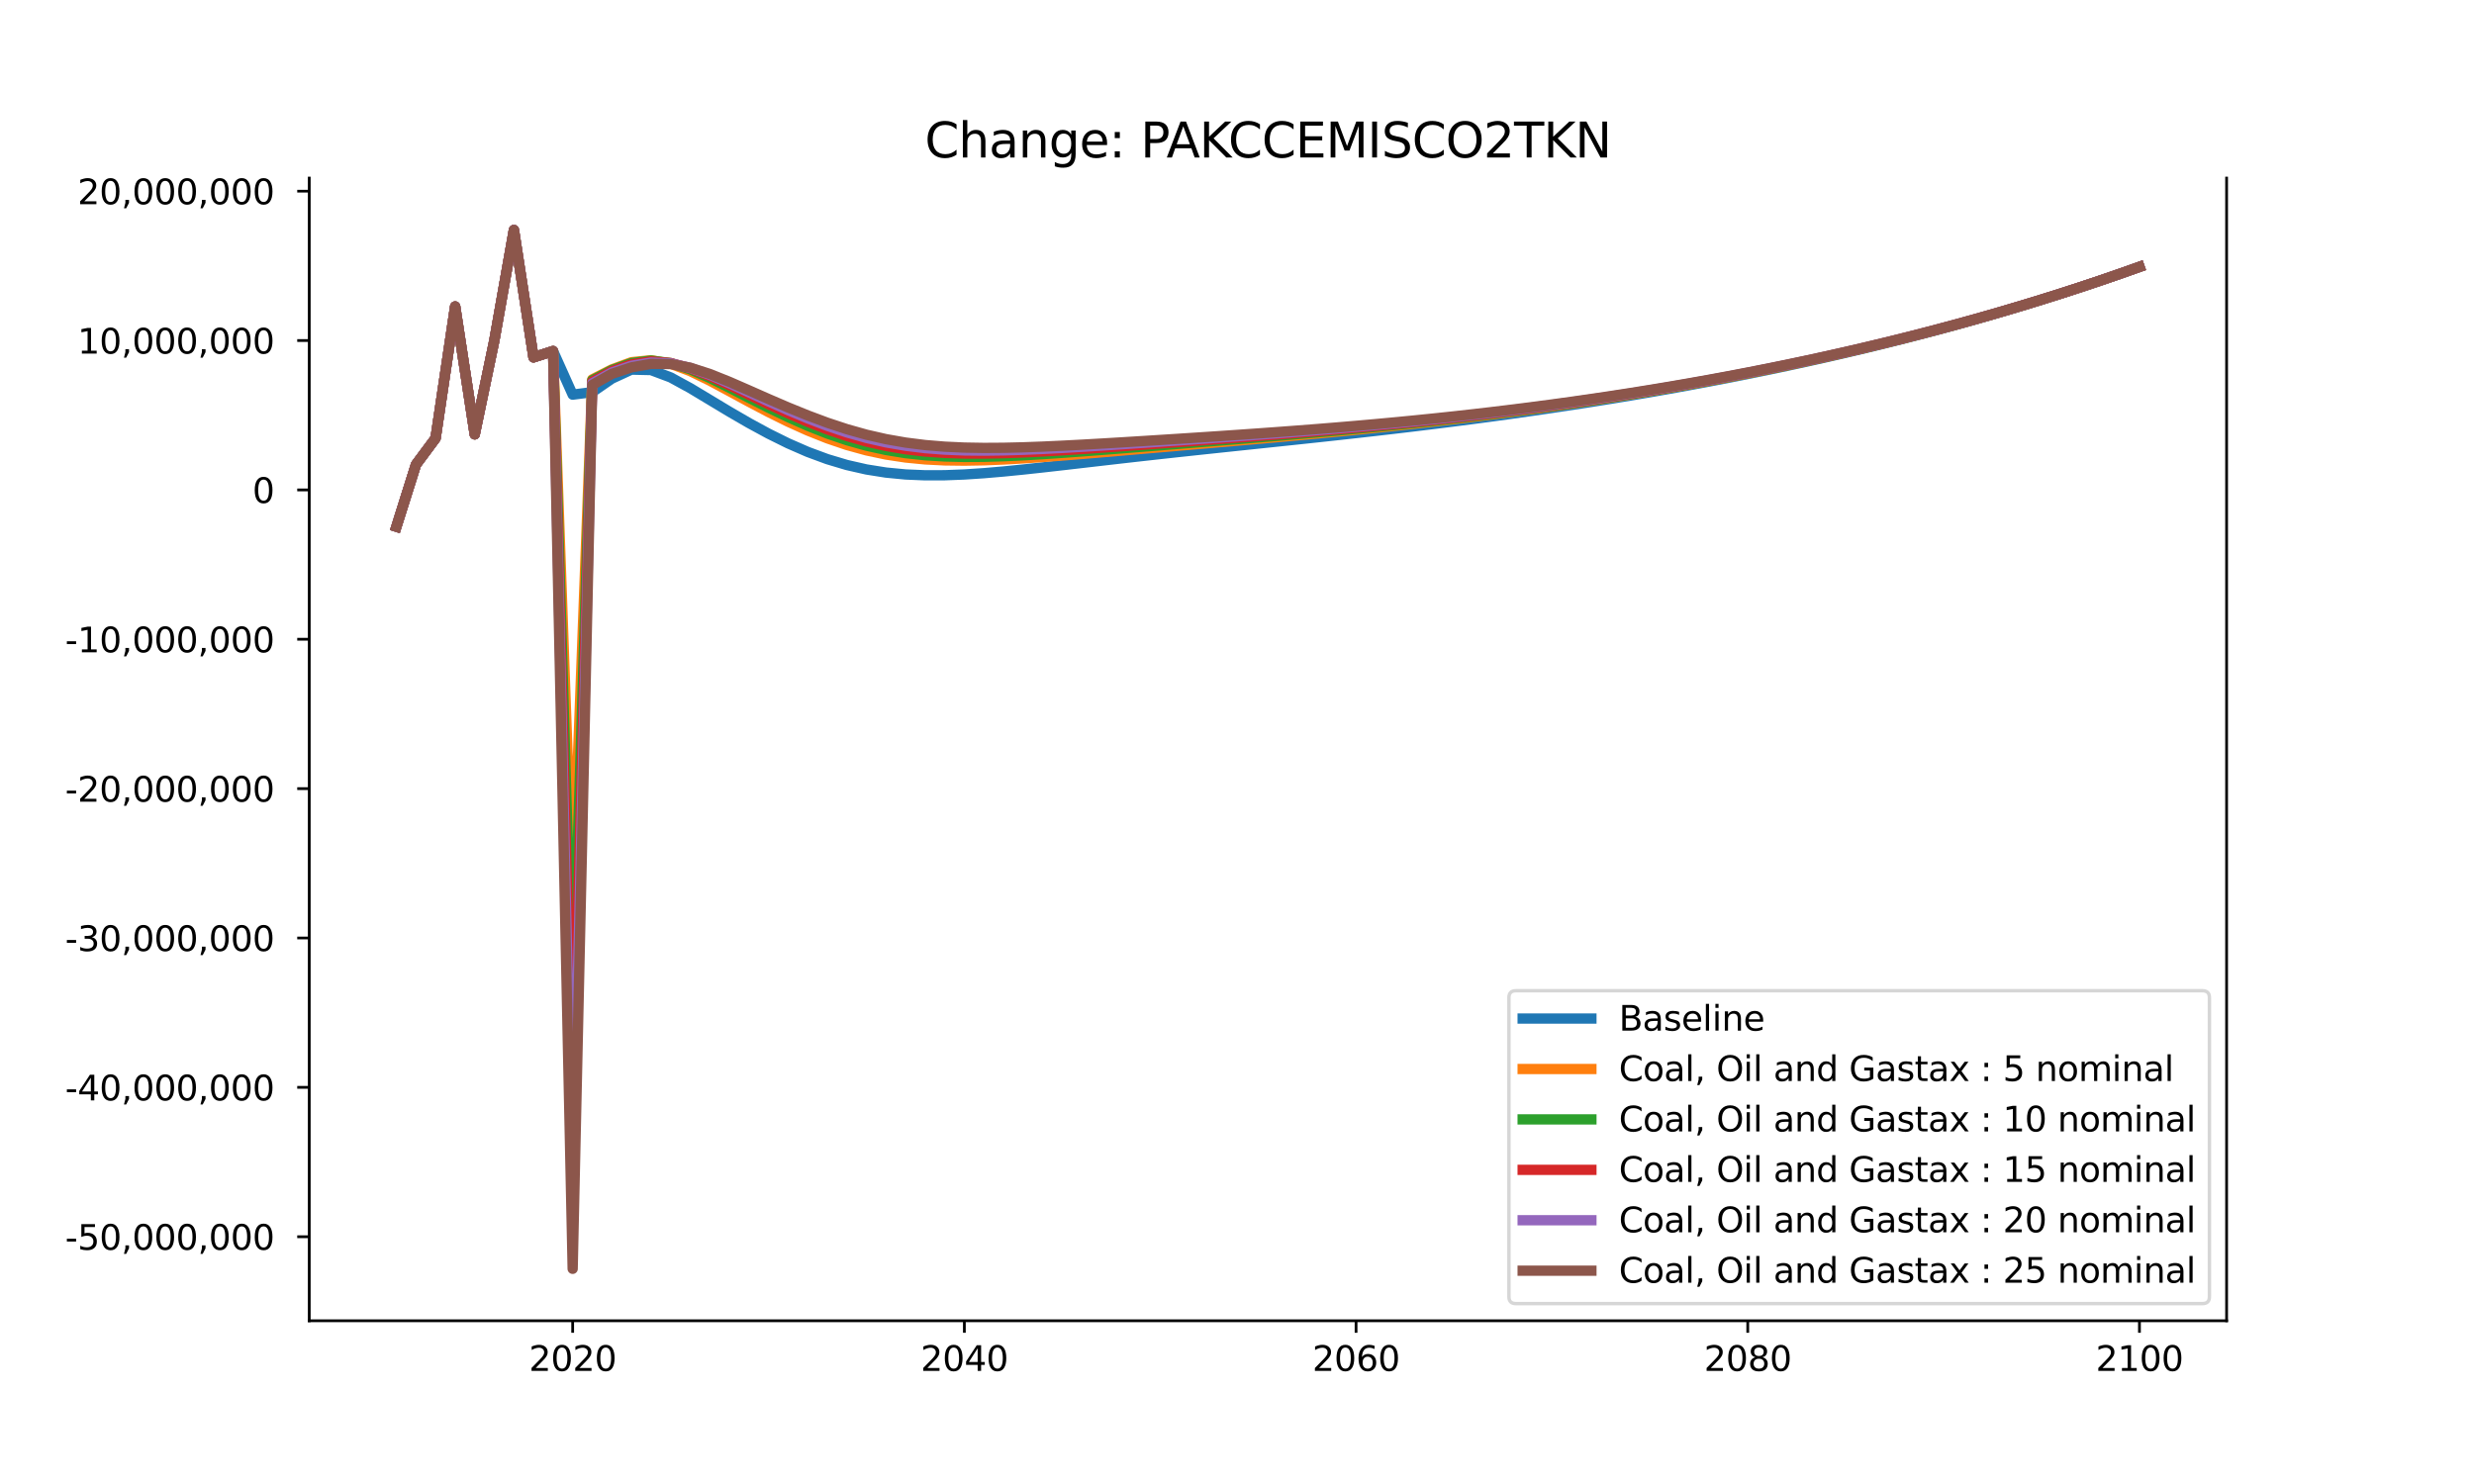 <?xml version="1.0" encoding="utf-8" standalone="no"?>
<!DOCTYPE svg PUBLIC "-//W3C//DTD SVG 1.1//EN"
  "http://www.w3.org/Graphics/SVG/1.1/DTD/svg11.dtd">
<svg xmlns:xlink="http://www.w3.org/1999/xlink" width="720pt" height="432pt" viewBox="0 0 720 432" xmlns="http://www.w3.org/2000/svg" version="1.1">
 <defs>
  <style type="text/css">*{stroke-linejoin: round; stroke-linecap: butt}</style>
 </defs>
 <g id="figure_1">
  <g id="patch_1">
   <path d="M 0 432 
L 720 432 
L 720 0 
L 0 0 
z
" style="fill: #ffffff"/>
  </g>
  <g id="axes_1">
   <g id="patch_2">
    <path d="M 90 384.48 
L 648 384.48 
L 648 51.84 
L 90 51.84 
z
" style="fill: #ffffff"/>
   </g>
   <g id="matplotlib.axis_1">
    <g id="xtick_1">
     <g id="line2d_1">
      <defs>
       <path id="mc8061cfd47" d="M 0 0 
L 0 3.5 
" style="stroke: #000000; stroke-width: 0.8"/>
      </defs>
      <g>
       <use xlink:href="#mc8061cfd47" x="166.661" y="384.48" style="stroke: #000000; stroke-width: 0.8"/>
      </g>
     </g>
     <g id="text_1">
      <!-- 2020 -->
      <g transform="translate(153.936 399.078) scale(0.1 -0.1)">
       <defs>
        <path id="DejaVuSans-32" d="M 1228 531 
L 3431 531 
L 3431 0 
L 469 0 
L 469 531 
Q 828 903 1448 1529 
Q 2069 2156 2228 2338 
Q 2531 2678 2651 2914 
Q 2772 3150 2772 3378 
Q 2772 3750 2511 3984 
Q 2250 4219 1831 4219 
Q 1534 4219 1204 4116 
Q 875 4013 500 3803 
L 500 4441 
Q 881 4594 1212 4672 
Q 1544 4750 1819 4750 
Q 2544 4750 2975 4387 
Q 3406 4025 3406 3419 
Q 3406 3131 3298 2873 
Q 3191 2616 2906 2266 
Q 2828 2175 2409 1742 
Q 1991 1309 1228 531 
z
" transform="scale(0.016)"/>
        <path id="DejaVuSans-30" d="M 2034 4250 
Q 1547 4250 1301 3770 
Q 1056 3291 1056 2328 
Q 1056 1369 1301 889 
Q 1547 409 2034 409 
Q 2525 409 2770 889 
Q 3016 1369 3016 2328 
Q 3016 3291 2770 3770 
Q 2525 4250 2034 4250 
z
M 2034 4750 
Q 2819 4750 3233 4129 
Q 3647 3509 3647 2328 
Q 3647 1150 3233 529 
Q 2819 -91 2034 -91 
Q 1250 -91 836 529 
Q 422 1150 422 2328 
Q 422 3509 836 4129 
Q 1250 4750 2034 4750 
z
" transform="scale(0.016)"/>
       </defs>
       <use xlink:href="#DejaVuSans-32"/>
       <use xlink:href="#DejaVuSans-30" x="63.623"/>
       <use xlink:href="#DejaVuSans-32" x="127.246"/>
       <use xlink:href="#DejaVuSans-30" x="190.869"/>
      </g>
     </g>
    </g>
    <g id="xtick_2">
     <g id="line2d_2">
      <g>
       <use xlink:href="#mc8061cfd47" x="280.655" y="384.48" style="stroke: #000000; stroke-width: 0.8"/>
      </g>
     </g>
     <g id="text_2">
      <!-- 2040 -->
      <g transform="translate(267.93 399.078) scale(0.1 -0.1)">
       <defs>
        <path id="DejaVuSans-34" d="M 2419 4116 
L 825 1625 
L 2419 1625 
L 2419 4116 
z
M 2253 4666 
L 3047 4666 
L 3047 1625 
L 3713 1625 
L 3713 1100 
L 3047 1100 
L 3047 0 
L 2419 0 
L 2419 1100 
L 313 1100 
L 313 1709 
L 2253 4666 
z
" transform="scale(0.016)"/>
       </defs>
       <use xlink:href="#DejaVuSans-32"/>
       <use xlink:href="#DejaVuSans-30" x="63.623"/>
       <use xlink:href="#DejaVuSans-34" x="127.246"/>
       <use xlink:href="#DejaVuSans-30" x="190.869"/>
      </g>
     </g>
    </g>
    <g id="xtick_3">
     <g id="line2d_3">
      <g>
       <use xlink:href="#mc8061cfd47" x="394.649" y="384.48" style="stroke: #000000; stroke-width: 0.8"/>
      </g>
     </g>
     <g id="text_3">
      <!-- 2060 -->
      <g transform="translate(381.924 399.078) scale(0.1 -0.1)">
       <defs>
        <path id="DejaVuSans-36" d="M 2113 2584 
Q 1688 2584 1439 2293 
Q 1191 2003 1191 1497 
Q 1191 994 1439 701 
Q 1688 409 2113 409 
Q 2538 409 2786 701 
Q 3034 994 3034 1497 
Q 3034 2003 2786 2293 
Q 2538 2584 2113 2584 
z
M 3366 4563 
L 3366 3988 
Q 3128 4100 2886 4159 
Q 2644 4219 2406 4219 
Q 1781 4219 1451 3797 
Q 1122 3375 1075 2522 
Q 1259 2794 1537 2939 
Q 1816 3084 2150 3084 
Q 2853 3084 3261 2657 
Q 3669 2231 3669 1497 
Q 3669 778 3244 343 
Q 2819 -91 2113 -91 
Q 1303 -91 875 529 
Q 447 1150 447 2328 
Q 447 3434 972 4092 
Q 1497 4750 2381 4750 
Q 2619 4750 2861 4703 
Q 3103 4656 3366 4563 
z
" transform="scale(0.016)"/>
       </defs>
       <use xlink:href="#DejaVuSans-32"/>
       <use xlink:href="#DejaVuSans-30" x="63.623"/>
       <use xlink:href="#DejaVuSans-36" x="127.246"/>
       <use xlink:href="#DejaVuSans-30" x="190.869"/>
      </g>
     </g>
    </g>
    <g id="xtick_4">
     <g id="line2d_4">
      <g>
       <use xlink:href="#mc8061cfd47" x="508.642" y="384.48" style="stroke: #000000; stroke-width: 0.8"/>
      </g>
     </g>
     <g id="text_4">
      <!-- 2080 -->
      <g transform="translate(495.917 399.078) scale(0.1 -0.1)">
       <defs>
        <path id="DejaVuSans-38" d="M 2034 2216 
Q 1584 2216 1326 1975 
Q 1069 1734 1069 1313 
Q 1069 891 1326 650 
Q 1584 409 2034 409 
Q 2484 409 2743 651 
Q 3003 894 3003 1313 
Q 3003 1734 2745 1975 
Q 2488 2216 2034 2216 
z
M 1403 2484 
Q 997 2584 770 2862 
Q 544 3141 544 3541 
Q 544 4100 942 4425 
Q 1341 4750 2034 4750 
Q 2731 4750 3128 4425 
Q 3525 4100 3525 3541 
Q 3525 3141 3298 2862 
Q 3072 2584 2669 2484 
Q 3125 2378 3379 2068 
Q 3634 1759 3634 1313 
Q 3634 634 3220 271 
Q 2806 -91 2034 -91 
Q 1263 -91 848 271 
Q 434 634 434 1313 
Q 434 1759 690 2068 
Q 947 2378 1403 2484 
z
M 1172 3481 
Q 1172 3119 1398 2916 
Q 1625 2713 2034 2713 
Q 2441 2713 2670 2916 
Q 2900 3119 2900 3481 
Q 2900 3844 2670 4047 
Q 2441 4250 2034 4250 
Q 1625 4250 1398 4047 
Q 1172 3844 1172 3481 
z
" transform="scale(0.016)"/>
       </defs>
       <use xlink:href="#DejaVuSans-32"/>
       <use xlink:href="#DejaVuSans-30" x="63.623"/>
       <use xlink:href="#DejaVuSans-38" x="127.246"/>
       <use xlink:href="#DejaVuSans-30" x="190.869"/>
      </g>
     </g>
    </g>
    <g id="xtick_5">
     <g id="line2d_5">
      <g>
       <use xlink:href="#mc8061cfd47" x="622.636" y="384.48" style="stroke: #000000; stroke-width: 0.8"/>
      </g>
     </g>
     <g id="text_5">
      <!-- 2100 -->
      <g transform="translate(609.911 399.078) scale(0.1 -0.1)">
       <defs>
        <path id="DejaVuSans-31" d="M 794 531 
L 1825 531 
L 1825 4091 
L 703 3866 
L 703 4441 
L 1819 4666 
L 2450 4666 
L 2450 531 
L 3481 531 
L 3481 0 
L 794 0 
L 794 531 
z
" transform="scale(0.016)"/>
       </defs>
       <use xlink:href="#DejaVuSans-32"/>
       <use xlink:href="#DejaVuSans-31" x="63.623"/>
       <use xlink:href="#DejaVuSans-30" x="127.246"/>
       <use xlink:href="#DejaVuSans-30" x="190.869"/>
      </g>
     </g>
    </g>
   </g>
   <g id="matplotlib.axis_2">
    <g id="ytick_1">
     <g id="line2d_6">
      <defs>
       <path id="md72f299e4b" d="M 0 0 
L -3.5 0 
" style="stroke: #000000; stroke-width: 0.8"/>
      </defs>
      <g>
       <use xlink:href="#md72f299e4b" x="90" y="360.012" style="stroke: #000000; stroke-width: 0.8"/>
      </g>
     </g>
     <g id="text_6">
      <!-- -50,000,000  -->
      <g transform="translate(18.958 363.811) scale(0.1 -0.1)">
       <defs>
        <path id="DejaVuSans-2d" d="M 313 2009 
L 1997 2009 
L 1997 1497 
L 313 1497 
L 313 2009 
z
" transform="scale(0.016)"/>
        <path id="DejaVuSans-35" d="M 691 4666 
L 3169 4666 
L 3169 4134 
L 1269 4134 
L 1269 2991 
Q 1406 3038 1543 3061 
Q 1681 3084 1819 3084 
Q 2600 3084 3056 2656 
Q 3513 2228 3513 1497 
Q 3513 744 3044 326 
Q 2575 -91 1722 -91 
Q 1428 -91 1123 -41 
Q 819 9 494 109 
L 494 744 
Q 775 591 1075 516 
Q 1375 441 1709 441 
Q 2250 441 2565 725 
Q 2881 1009 2881 1497 
Q 2881 1984 2565 2268 
Q 2250 2553 1709 2553 
Q 1456 2553 1204 2497 
Q 953 2441 691 2322 
L 691 4666 
z
" transform="scale(0.016)"/>
        <path id="DejaVuSans-2c" d="M 750 794 
L 1409 794 
L 1409 256 
L 897 -744 
L 494 -744 
L 750 256 
L 750 794 
z
" transform="scale(0.016)"/>
        <path id="DejaVuSans-20" transform="scale(0.016)"/>
       </defs>
       <use xlink:href="#DejaVuSans-2d"/>
       <use xlink:href="#DejaVuSans-35" x="36.084"/>
       <use xlink:href="#DejaVuSans-30" x="99.707"/>
       <use xlink:href="#DejaVuSans-2c" x="163.33"/>
       <use xlink:href="#DejaVuSans-30" x="195.117"/>
       <use xlink:href="#DejaVuSans-30" x="258.74"/>
       <use xlink:href="#DejaVuSans-30" x="322.363"/>
       <use xlink:href="#DejaVuSans-2c" x="385.986"/>
       <use xlink:href="#DejaVuSans-30" x="417.773"/>
       <use xlink:href="#DejaVuSans-30" x="481.396"/>
       <use xlink:href="#DejaVuSans-30" x="545.02"/>
       <use xlink:href="#DejaVuSans-20" x="608.643"/>
      </g>
     </g>
    </g>
    <g id="ytick_2">
     <g id="line2d_7">
      <g>
       <use xlink:href="#md72f299e4b" x="90" y="316.532" style="stroke: #000000; stroke-width: 0.8"/>
      </g>
     </g>
     <g id="text_7">
      <!-- -40,000,000  -->
      <g transform="translate(18.958 320.331) scale(0.1 -0.1)">
       <use xlink:href="#DejaVuSans-2d"/>
       <use xlink:href="#DejaVuSans-34" x="36.084"/>
       <use xlink:href="#DejaVuSans-30" x="99.707"/>
       <use xlink:href="#DejaVuSans-2c" x="163.33"/>
       <use xlink:href="#DejaVuSans-30" x="195.117"/>
       <use xlink:href="#DejaVuSans-30" x="258.74"/>
       <use xlink:href="#DejaVuSans-30" x="322.363"/>
       <use xlink:href="#DejaVuSans-2c" x="385.986"/>
       <use xlink:href="#DejaVuSans-30" x="417.773"/>
       <use xlink:href="#DejaVuSans-30" x="481.396"/>
       <use xlink:href="#DejaVuSans-30" x="545.02"/>
       <use xlink:href="#DejaVuSans-20" x="608.643"/>
      </g>
     </g>
    </g>
    <g id="ytick_3">
     <g id="line2d_8">
      <g>
       <use xlink:href="#md72f299e4b" x="90" y="273.052" style="stroke: #000000; stroke-width: 0.8"/>
      </g>
     </g>
     <g id="text_8">
      <!-- -30,000,000  -->
      <g transform="translate(18.958 276.851) scale(0.1 -0.1)">
       <defs>
        <path id="DejaVuSans-33" d="M 2597 2516 
Q 3050 2419 3304 2112 
Q 3559 1806 3559 1356 
Q 3559 666 3084 287 
Q 2609 -91 1734 -91 
Q 1441 -91 1130 -33 
Q 819 25 488 141 
L 488 750 
Q 750 597 1062 519 
Q 1375 441 1716 441 
Q 2309 441 2620 675 
Q 2931 909 2931 1356 
Q 2931 1769 2642 2001 
Q 2353 2234 1838 2234 
L 1294 2234 
L 1294 2753 
L 1863 2753 
Q 2328 2753 2575 2939 
Q 2822 3125 2822 3475 
Q 2822 3834 2567 4026 
Q 2313 4219 1838 4219 
Q 1578 4219 1281 4162 
Q 984 4106 628 3988 
L 628 4550 
Q 988 4650 1302 4700 
Q 1616 4750 1894 4750 
Q 2613 4750 3031 4423 
Q 3450 4097 3450 3541 
Q 3450 3153 3228 2886 
Q 3006 2619 2597 2516 
z
" transform="scale(0.016)"/>
       </defs>
       <use xlink:href="#DejaVuSans-2d"/>
       <use xlink:href="#DejaVuSans-33" x="36.084"/>
       <use xlink:href="#DejaVuSans-30" x="99.707"/>
       <use xlink:href="#DejaVuSans-2c" x="163.33"/>
       <use xlink:href="#DejaVuSans-30" x="195.117"/>
       <use xlink:href="#DejaVuSans-30" x="258.74"/>
       <use xlink:href="#DejaVuSans-30" x="322.363"/>
       <use xlink:href="#DejaVuSans-2c" x="385.986"/>
       <use xlink:href="#DejaVuSans-30" x="417.773"/>
       <use xlink:href="#DejaVuSans-30" x="481.396"/>
       <use xlink:href="#DejaVuSans-30" x="545.02"/>
       <use xlink:href="#DejaVuSans-20" x="608.643"/>
      </g>
     </g>
    </g>
    <g id="ytick_4">
     <g id="line2d_9">
      <g>
       <use xlink:href="#md72f299e4b" x="90" y="229.572" style="stroke: #000000; stroke-width: 0.8"/>
      </g>
     </g>
     <g id="text_9">
      <!-- -20,000,000  -->
      <g transform="translate(18.958 233.371) scale(0.1 -0.1)">
       <use xlink:href="#DejaVuSans-2d"/>
       <use xlink:href="#DejaVuSans-32" x="36.084"/>
       <use xlink:href="#DejaVuSans-30" x="99.707"/>
       <use xlink:href="#DejaVuSans-2c" x="163.33"/>
       <use xlink:href="#DejaVuSans-30" x="195.117"/>
       <use xlink:href="#DejaVuSans-30" x="258.74"/>
       <use xlink:href="#DejaVuSans-30" x="322.363"/>
       <use xlink:href="#DejaVuSans-2c" x="385.986"/>
       <use xlink:href="#DejaVuSans-30" x="417.773"/>
       <use xlink:href="#DejaVuSans-30" x="481.396"/>
       <use xlink:href="#DejaVuSans-30" x="545.02"/>
       <use xlink:href="#DejaVuSans-20" x="608.643"/>
      </g>
     </g>
    </g>
    <g id="ytick_5">
     <g id="line2d_10">
      <g>
       <use xlink:href="#md72f299e4b" x="90" y="186.092" style="stroke: #000000; stroke-width: 0.8"/>
      </g>
     </g>
     <g id="text_10">
      <!-- -10,000,000  -->
      <g transform="translate(18.958 189.891) scale(0.1 -0.1)">
       <use xlink:href="#DejaVuSans-2d"/>
       <use xlink:href="#DejaVuSans-31" x="36.084"/>
       <use xlink:href="#DejaVuSans-30" x="99.707"/>
       <use xlink:href="#DejaVuSans-2c" x="163.33"/>
       <use xlink:href="#DejaVuSans-30" x="195.117"/>
       <use xlink:href="#DejaVuSans-30" x="258.74"/>
       <use xlink:href="#DejaVuSans-30" x="322.363"/>
       <use xlink:href="#DejaVuSans-2c" x="385.986"/>
       <use xlink:href="#DejaVuSans-30" x="417.773"/>
       <use xlink:href="#DejaVuSans-30" x="481.396"/>
       <use xlink:href="#DejaVuSans-30" x="545.02"/>
       <use xlink:href="#DejaVuSans-20" x="608.643"/>
      </g>
     </g>
    </g>
    <g id="ytick_6">
     <g id="line2d_11">
      <g>
       <use xlink:href="#md72f299e4b" x="90" y="142.612" style="stroke: #000000; stroke-width: 0.8"/>
      </g>
     </g>
     <g id="text_11">
      <!-- 0  -->
      <g transform="translate(73.459 146.411) scale(0.1 -0.1)">
       <use xlink:href="#DejaVuSans-30"/>
       <use xlink:href="#DejaVuSans-20" x="63.623"/>
      </g>
     </g>
    </g>
    <g id="ytick_7">
     <g id="line2d_12">
      <g>
       <use xlink:href="#md72f299e4b" x="90" y="99.132" style="stroke: #000000; stroke-width: 0.8"/>
      </g>
     </g>
     <g id="text_12">
      <!-- 10,000,000  -->
      <g transform="translate(22.566 102.931) scale(0.1 -0.1)">
       <use xlink:href="#DejaVuSans-31"/>
       <use xlink:href="#DejaVuSans-30" x="63.623"/>
       <use xlink:href="#DejaVuSans-2c" x="127.246"/>
       <use xlink:href="#DejaVuSans-30" x="159.033"/>
       <use xlink:href="#DejaVuSans-30" x="222.656"/>
       <use xlink:href="#DejaVuSans-30" x="286.279"/>
       <use xlink:href="#DejaVuSans-2c" x="349.902"/>
       <use xlink:href="#DejaVuSans-30" x="381.689"/>
       <use xlink:href="#DejaVuSans-30" x="445.312"/>
       <use xlink:href="#DejaVuSans-30" x="508.936"/>
       <use xlink:href="#DejaVuSans-20" x="572.559"/>
      </g>
     </g>
    </g>
    <g id="ytick_8">
     <g id="line2d_13">
      <g>
       <use xlink:href="#md72f299e4b" x="90" y="55.652" style="stroke: #000000; stroke-width: 0.8"/>
      </g>
     </g>
     <g id="text_13">
      <!-- 20,000,000  -->
      <g transform="translate(22.566 59.452) scale(0.1 -0.1)">
       <use xlink:href="#DejaVuSans-32"/>
       <use xlink:href="#DejaVuSans-30" x="63.623"/>
       <use xlink:href="#DejaVuSans-2c" x="127.246"/>
       <use xlink:href="#DejaVuSans-30" x="159.033"/>
       <use xlink:href="#DejaVuSans-30" x="222.656"/>
       <use xlink:href="#DejaVuSans-30" x="286.279"/>
       <use xlink:href="#DejaVuSans-2c" x="349.902"/>
       <use xlink:href="#DejaVuSans-30" x="381.689"/>
       <use xlink:href="#DejaVuSans-30" x="445.312"/>
       <use xlink:href="#DejaVuSans-30" x="508.936"/>
       <use xlink:href="#DejaVuSans-20" x="572.559"/>
      </g>
     </g>
    </g>
   </g>
   <g id="line2d_14">
    <path d="M 115.364 153.315 
L 121.063 135.239 
L 126.763 127.565 
L 132.463 89.226 
L 138.162 126.438 
L 143.862 99.115 
L 149.562 66.96 
L 155.261 104.025 
L 160.961 102.193 
L 166.661 114.885 
L 172.361 114.151 
L 178.06 110.229 
L 183.76 107.595 
L 189.46 107.724 
L 195.159 109.862 
L 200.859 112.977 
L 206.559 116.404 
L 212.258 119.836 
L 217.958 123.14 
L 223.658 126.238 
L 229.358 129.061 
L 235.057 131.55 
L 240.757 133.659 
L 246.457 135.364 
L 252.156 136.662 
L 257.856 137.569 
L 263.556 138.121 
L 269.255 138.363 
L 274.955 138.346 
L 280.655 138.124 
L 286.354 137.746 
L 292.054 137.255 
L 297.754 136.686 
L 303.454 136.068 
L 309.153 135.422 
L 314.853 134.763 
L 320.553 134.103 
L 326.252 133.448 
L 331.952 132.802 
L 337.652 132.167 
L 343.351 131.544 
L 349.051 130.93 
L 354.751 130.324 
L 360.45 129.723 
L 366.15 129.125 
L 371.85 128.525 
L 377.55 127.923 
L 383.249 127.313 
L 388.949 126.695 
L 394.649 126.065 
L 400.348 125.421 
L 406.048 124.762 
L 411.748 124.086 
L 417.447 123.39 
L 423.147 122.675 
L 428.847 121.938 
L 434.546 121.179 
L 440.246 120.396 
L 445.946 119.589 
L 451.646 118.756 
L 457.345 117.897 
L 463.045 117.012 
L 468.745 116.098 
L 474.444 115.157 
L 480.144 114.186 
L 485.844 113.185 
L 491.543 112.154 
L 497.243 111.091 
L 502.943 109.996 
L 508.642 108.867 
L 514.342 107.705 
L 520.042 106.507 
L 525.742 105.273 
L 531.441 104.003 
L 537.141 102.694 
L 542.841 101.346 
L 548.54 99.958 
L 554.24 98.529 
L 559.94 97.057 
L 565.639 95.542 
L 571.339 93.982 
L 577.039 92.375 
L 582.739 90.721 
L 588.438 89.018 
L 594.138 87.265 
L 599.838 85.46 
L 605.537 83.602 
L 611.237 81.69 
L 616.937 79.721 
L 622.636 77.694 
" clip-path="url(#p286647943a)" style="fill: none; stroke: #1f77b4; stroke-width: 3; stroke-linecap: square"/>
   </g>
   <g id="line2d_15">
    <path d="M 115.364 153.315 
L 121.063 135.239 
L 126.763 127.565 
L 132.463 89.226 
L 138.162 126.438 
L 143.862 99.115 
L 149.562 66.96 
L 155.261 104.025 
L 160.961 102.193 
L 166.661 260.957 
L 172.361 110.453 
L 178.06 107.545 
L 183.76 105.44 
L 189.46 104.866 
L 195.159 105.884 
L 200.859 108.026 
L 206.559 110.806 
L 212.258 113.86 
L 217.958 116.953 
L 223.658 119.949 
L 229.358 122.762 
L 235.057 125.329 
L 240.757 127.6 
L 246.457 129.533 
L 252.156 131.106 
L 257.856 132.316 
L 263.556 133.181 
L 269.255 133.735 
L 274.955 134.024 
L 280.655 134.095 
L 286.354 133.994 
L 292.054 133.764 
L 297.754 133.439 
L 303.454 133.048 
L 309.153 132.613 
L 314.853 132.15 
L 320.553 131.671 
L 326.252 131.184 
L 331.952 130.694 
L 337.652 130.204 
L 343.351 129.715 
L 349.051 129.227 
L 354.751 128.738 
L 360.45 128.247 
L 366.15 127.75 
L 371.85 127.247 
L 377.55 126.733 
L 383.249 126.208 
L 388.949 125.668 
L 394.649 125.112 
L 400.348 124.538 
L 406.048 123.943 
L 411.748 123.328 
L 417.447 122.689 
L 423.147 122.027 
L 428.847 121.34 
L 434.546 120.627 
L 440.246 119.888 
L 445.946 119.121 
L 451.646 118.327 
L 457.345 117.504 
L 463.045 116.651 
L 468.745 115.769 
L 474.444 114.857 
L 480.144 113.913 
L 485.844 112.937 
L 491.543 111.929 
L 497.243 110.888 
L 502.943 109.813 
L 508.642 108.703 
L 514.342 107.558 
L 520.042 106.377 
L 525.742 105.158 
L 531.441 103.902 
L 537.141 102.606 
L 542.841 101.27 
L 548.54 99.893 
L 554.24 98.474 
L 559.94 97.012 
L 565.639 95.505 
L 571.339 93.953 
L 577.039 92.354 
L 582.739 90.706 
L 588.438 89.01 
L 594.138 87.262 
L 599.838 85.463 
L 605.537 83.609 
L 611.237 81.701 
L 616.937 79.736 
L 622.636 77.713 
" clip-path="url(#p286647943a)" style="fill: none; stroke: #ff7f0e; stroke-width: 3; stroke-linecap: square"/>
   </g>
   <g id="line2d_16">
    <path d="M 115.364 153.315 
L 121.063 135.239 
L 126.763 127.565 
L 132.463 89.226 
L 138.162 126.438 
L 143.862 99.115 
L 149.562 66.96 
L 155.261 104.025 
L 160.961 102.193 
L 166.661 293.266 
L 172.361 110.709 
L 178.06 107.72 
L 183.76 105.674 
L 189.46 104.957 
L 195.159 105.684 
L 200.859 107.512 
L 206.559 110.027 
L 212.258 112.876 
L 217.958 115.815 
L 223.658 118.697 
L 229.358 121.43 
L 235.057 123.95 
L 240.757 126.202 
L 246.457 128.143 
L 252.156 129.743 
L 257.856 130.996 
L 263.556 131.915 
L 269.255 132.529 
L 274.955 132.881 
L 280.655 133.016 
L 286.354 132.978 
L 292.054 132.81 
L 297.754 132.544 
L 303.454 132.209 
L 309.153 131.827 
L 314.853 131.413 
L 320.553 130.98 
L 326.252 130.537 
L 331.952 130.088 
L 337.652 129.636 
L 343.351 129.183 
L 349.051 128.728 
L 354.751 128.271 
L 360.45 127.809 
L 366.15 127.34 
L 371.85 126.863 
L 377.55 126.374 
L 383.249 125.872 
L 388.949 125.354 
L 394.649 124.819 
L 400.348 124.264 
L 406.048 123.688 
L 411.748 123.089 
L 417.447 122.467 
L 423.147 121.82 
L 428.847 121.147 
L 434.546 120.448 
L 440.246 119.721 
L 445.946 118.967 
L 451.646 118.183 
L 457.345 117.37 
L 463.045 116.528 
L 468.745 115.655 
L 474.444 114.751 
L 480.144 113.815 
L 485.844 112.847 
L 491.543 111.846 
L 497.243 110.811 
L 502.943 109.742 
L 508.642 108.638 
L 514.342 107.498 
L 520.042 106.321 
L 525.742 105.107 
L 531.441 103.855 
L 537.141 102.563 
L 542.841 101.231 
L 548.54 99.857 
L 554.24 98.441 
L 559.94 96.982 
L 565.639 95.478 
L 571.339 93.928 
L 577.039 92.331 
L 582.739 90.686 
L 588.438 88.991 
L 594.138 87.245 
L 599.838 85.447 
L 605.537 83.595 
L 611.237 81.688 
L 616.937 79.724 
L 622.636 77.702 
" clip-path="url(#p286647943a)" style="fill: none; stroke: #2ca02c; stroke-width: 3; stroke-linecap: square"/>
   </g>
   <g id="line2d_17">
    <path d="M 115.364 153.315 
L 121.063 135.239 
L 126.763 127.565 
L 132.463 89.226 
L 138.162 126.438 
L 143.862 99.115 
L 149.562 66.96 
L 155.261 104.025 
L 160.961 102.193 
L 166.661 321.553 
L 172.361 111.103 
L 178.06 108.029 
L 183.76 106.036 
L 189.46 105.2 
L 195.159 105.671 
L 200.859 107.215 
L 206.559 109.481 
L 212.258 112.132 
L 217.958 114.918 
L 223.658 117.679 
L 229.358 120.323 
L 235.057 122.782 
L 240.757 125.001 
L 246.457 126.933 
L 252.156 128.545 
L 257.856 129.825 
L 263.556 130.781 
L 269.255 131.441 
L 274.955 131.842 
L 280.655 132.029 
L 286.354 132.044 
L 292.054 131.928 
L 297.754 131.712 
L 303.454 131.426 
L 309.153 131.089 
L 314.853 130.72 
L 320.553 130.328 
L 326.252 129.923 
L 331.952 129.511 
L 337.652 129.093 
L 343.351 128.673 
L 349.051 128.248 
L 354.751 127.82 
L 360.45 127.385 
L 366.15 126.942 
L 371.85 126.489 
L 377.55 126.023 
L 383.249 125.543 
L 388.949 125.046 
L 394.649 124.53 
L 400.348 123.993 
L 406.048 123.434 
L 411.748 122.852 
L 417.447 122.246 
L 423.147 121.613 
L 428.847 120.954 
L 434.546 120.268 
L 440.246 119.554 
L 445.946 118.811 
L 451.646 118.038 
L 457.345 117.236 
L 463.045 116.402 
L 468.745 115.538 
L 474.444 114.643 
L 480.144 113.715 
L 485.844 112.754 
L 491.543 111.76 
L 497.243 110.731 
L 502.943 109.668 
L 508.642 108.57 
L 514.342 107.435 
L 520.042 106.263 
L 525.742 105.054 
L 531.441 103.806 
L 537.141 102.518 
L 542.841 101.189 
L 548.54 99.819 
L 554.24 98.406 
L 559.94 96.949 
L 565.639 95.448 
L 571.339 93.901 
L 577.039 92.306 
L 582.739 90.663 
L 588.438 88.97 
L 594.138 87.226 
L 599.838 85.43 
L 605.537 83.58 
L 611.237 81.674 
L 616.937 79.712 
L 622.636 77.691 
" clip-path="url(#p286647943a)" style="fill: none; stroke: #d62728; stroke-width: 3; stroke-linecap: square"/>
   </g>
   <g id="line2d_18">
    <path d="M 115.364 153.315 
L 121.063 135.239 
L 126.763 127.565 
L 132.463 89.226 
L 138.162 126.438 
L 143.862 99.115 
L 149.562 66.96 
L 155.261 104.025 
L 160.961 102.193 
L 166.661 346.71 
L 172.361 111.57 
L 178.06 108.414 
L 183.76 106.471 
L 189.46 105.536 
L 195.159 105.783 
L 200.859 107.07 
L 206.559 109.106 
L 212.258 111.569 
L 217.958 114.203 
L 223.658 116.844 
L 229.358 119.393 
L 235.057 121.784 
L 240.757 123.96 
L 246.457 125.872 
L 252.156 127.484 
L 257.856 128.779 
L 263.556 129.761 
L 269.255 130.455 
L 274.955 130.896 
L 280.655 131.125 
L 286.354 131.183 
L 292.054 131.11 
L 297.754 130.938 
L 303.454 130.693 
L 309.153 130.397 
L 314.853 130.066 
L 320.553 129.711 
L 326.252 129.341 
L 331.952 128.961 
L 337.652 128.574 
L 343.351 128.183 
L 349.051 127.787 
L 354.751 127.384 
L 360.45 126.975 
L 366.15 126.556 
L 371.85 126.125 
L 377.55 125.681 
L 383.249 125.221 
L 388.949 124.743 
L 394.649 124.245 
L 400.348 123.726 
L 406.048 123.184 
L 411.748 122.618 
L 417.447 122.026 
L 423.147 121.408 
L 428.847 120.762 
L 434.546 120.088 
L 440.246 119.386 
L 445.946 118.654 
L 451.646 117.892 
L 457.345 117.099 
L 463.045 116.276 
L 468.745 115.42 
L 474.444 114.533 
L 480.144 113.613 
L 485.844 112.659 
L 491.543 111.672 
L 497.243 110.65 
L 502.943 109.593 
L 508.642 108.5 
L 514.342 107.37 
L 520.042 106.204 
L 525.742 104.999 
L 531.441 103.754 
L 537.141 102.47 
L 542.841 101.146 
L 548.54 99.779 
L 554.24 98.369 
L 559.94 96.916 
L 565.639 95.417 
L 571.339 93.872 
L 577.039 92.28 
L 582.739 90.639 
L 588.438 88.948 
L 594.138 87.206 
L 599.838 85.412 
L 605.537 83.563 
L 611.237 81.659 
L 616.937 79.698 
L 622.636 77.678 
" clip-path="url(#p286647943a)" style="fill: none; stroke: #9467bd; stroke-width: 3; stroke-linecap: square"/>
   </g>
   <g id="line2d_19">
    <path d="M 115.364 153.315 
L 121.063 135.239 
L 126.763 127.565 
L 132.463 89.226 
L 138.162 126.438 
L 143.862 99.115 
L 149.562 66.96 
L 155.261 104.025 
L 160.961 102.193 
L 166.661 369.36 
L 172.361 112.073 
L 178.06 108.839 
L 183.76 106.946 
L 189.46 105.93 
L 195.159 105.979 
L 200.859 107.034 
L 206.559 108.858 
L 212.258 111.144 
L 217.958 113.632 
L 223.658 116.153 
L 229.358 118.606 
L 235.057 120.925 
L 240.757 123.052 
L 246.457 124.937 
L 252.156 126.54 
L 257.856 127.84 
L 263.556 128.839 
L 269.255 129.558 
L 274.955 130.029 
L 280.655 130.292 
L 286.354 130.387 
L 292.054 130.351 
L 297.754 130.216 
L 303.454 130.007 
L 309.153 129.746 
L 314.853 129.449 
L 320.553 129.126 
L 326.252 128.787 
L 331.952 128.436 
L 337.652 128.078 
L 343.351 127.713 
L 349.051 127.342 
L 354.751 126.964 
L 360.45 126.577 
L 366.15 126.18 
L 371.85 125.771 
L 377.55 125.347 
L 383.249 124.906 
L 388.949 124.446 
L 394.649 123.966 
L 400.348 123.463 
L 406.048 122.937 
L 411.748 122.385 
L 417.447 121.808 
L 423.147 121.203 
L 428.847 120.57 
L 434.546 119.909 
L 440.246 119.218 
L 445.946 118.497 
L 451.646 117.745 
L 457.345 116.962 
L 463.045 116.148 
L 468.745 115.301 
L 474.444 114.422 
L 480.144 113.509 
L 485.844 112.563 
L 491.543 111.582 
L 497.243 110.567 
L 502.943 109.516 
L 508.642 108.428 
L 514.342 107.304 
L 520.042 106.142 
L 525.742 104.942 
L 531.441 103.702 
L 537.141 102.422 
L 542.841 101.1 
L 548.54 99.737 
L 554.24 98.331 
L 559.94 96.88 
L 565.639 95.384 
L 571.339 93.842 
L 577.039 92.252 
L 582.739 90.614 
L 588.438 88.925 
L 594.138 87.185 
L 599.838 85.392 
L 605.537 83.545 
L 611.237 81.642 
L 616.937 79.683 
L 622.636 77.664 
" clip-path="url(#p286647943a)" style="fill: none; stroke: #8c564b; stroke-width: 3; stroke-linecap: square"/>
   </g>
   <g id="patch_3">
    <path d="M 90 384.48 
L 90 51.84 
" style="fill: none; stroke: #000000; stroke-width: 0.8; stroke-linejoin: miter; stroke-linecap: square"/>
   </g>
   <g id="patch_4">
    <path d="M 648 384.48 
L 648 51.84 
" style="fill: none; stroke: #000000; stroke-width: 0.8; stroke-linejoin: miter; stroke-linecap: square"/>
   </g>
   <g id="patch_5">
    <path d="M 90 384.48 
L 648 384.48 
" style="fill: none; stroke: #000000; stroke-width: 0.8; stroke-linejoin: miter; stroke-linecap: square"/>
   </g>
   <g id="text_14">
    <!-- Change: PAKCCEMISCO2TKN -->
    <g transform="translate(269.145 45.84) scale(0.14 -0.14)">
     <defs>
      <path id="DejaVuSans-43" d="M 4122 4306 
L 4122 3641 
Q 3803 3938 3442 4084 
Q 3081 4231 2675 4231 
Q 1875 4231 1450 3742 
Q 1025 3253 1025 2328 
Q 1025 1406 1450 917 
Q 1875 428 2675 428 
Q 3081 428 3442 575 
Q 3803 722 4122 1019 
L 4122 359 
Q 3791 134 3420 21 
Q 3050 -91 2638 -91 
Q 1578 -91 968 557 
Q 359 1206 359 2328 
Q 359 3453 968 4101 
Q 1578 4750 2638 4750 
Q 3056 4750 3426 4639 
Q 3797 4528 4122 4306 
z
" transform="scale(0.016)"/>
      <path id="DejaVuSans-68" d="M 3513 2113 
L 3513 0 
L 2938 0 
L 2938 2094 
Q 2938 2591 2744 2837 
Q 2550 3084 2163 3084 
Q 1697 3084 1428 2787 
Q 1159 2491 1159 1978 
L 1159 0 
L 581 0 
L 581 4863 
L 1159 4863 
L 1159 2956 
Q 1366 3272 1645 3428 
Q 1925 3584 2291 3584 
Q 2894 3584 3203 3211 
Q 3513 2838 3513 2113 
z
" transform="scale(0.016)"/>
      <path id="DejaVuSans-61" d="M 2194 1759 
Q 1497 1759 1228 1600 
Q 959 1441 959 1056 
Q 959 750 1161 570 
Q 1363 391 1709 391 
Q 2188 391 2477 730 
Q 2766 1069 2766 1631 
L 2766 1759 
L 2194 1759 
z
M 3341 1997 
L 3341 0 
L 2766 0 
L 2766 531 
Q 2569 213 2275 61 
Q 1981 -91 1556 -91 
Q 1019 -91 701 211 
Q 384 513 384 1019 
Q 384 1609 779 1909 
Q 1175 2209 1959 2209 
L 2766 2209 
L 2766 2266 
Q 2766 2663 2505 2880 
Q 2244 3097 1772 3097 
Q 1472 3097 1187 3025 
Q 903 2953 641 2809 
L 641 3341 
Q 956 3463 1253 3523 
Q 1550 3584 1831 3584 
Q 2591 3584 2966 3190 
Q 3341 2797 3341 1997 
z
" transform="scale(0.016)"/>
      <path id="DejaVuSans-6e" d="M 3513 2113 
L 3513 0 
L 2938 0 
L 2938 2094 
Q 2938 2591 2744 2837 
Q 2550 3084 2163 3084 
Q 1697 3084 1428 2787 
Q 1159 2491 1159 1978 
L 1159 0 
L 581 0 
L 581 3500 
L 1159 3500 
L 1159 2956 
Q 1366 3272 1645 3428 
Q 1925 3584 2291 3584 
Q 2894 3584 3203 3211 
Q 3513 2838 3513 2113 
z
" transform="scale(0.016)"/>
      <path id="DejaVuSans-67" d="M 2906 1791 
Q 2906 2416 2648 2759 
Q 2391 3103 1925 3103 
Q 1463 3103 1205 2759 
Q 947 2416 947 1791 
Q 947 1169 1205 825 
Q 1463 481 1925 481 
Q 2391 481 2648 825 
Q 2906 1169 2906 1791 
z
M 3481 434 
Q 3481 -459 3084 -895 
Q 2688 -1331 1869 -1331 
Q 1566 -1331 1297 -1286 
Q 1028 -1241 775 -1147 
L 775 -588 
Q 1028 -725 1275 -790 
Q 1522 -856 1778 -856 
Q 2344 -856 2625 -561 
Q 2906 -266 2906 331 
L 2906 616 
Q 2728 306 2450 153 
Q 2172 0 1784 0 
Q 1141 0 747 490 
Q 353 981 353 1791 
Q 353 2603 747 3093 
Q 1141 3584 1784 3584 
Q 2172 3584 2450 3431 
Q 2728 3278 2906 2969 
L 2906 3500 
L 3481 3500 
L 3481 434 
z
" transform="scale(0.016)"/>
      <path id="DejaVuSans-65" d="M 3597 1894 
L 3597 1613 
L 953 1613 
Q 991 1019 1311 708 
Q 1631 397 2203 397 
Q 2534 397 2845 478 
Q 3156 559 3463 722 
L 3463 178 
Q 3153 47 2828 -22 
Q 2503 -91 2169 -91 
Q 1331 -91 842 396 
Q 353 884 353 1716 
Q 353 2575 817 3079 
Q 1281 3584 2069 3584 
Q 2775 3584 3186 3129 
Q 3597 2675 3597 1894 
z
M 3022 2063 
Q 3016 2534 2758 2815 
Q 2500 3097 2075 3097 
Q 1594 3097 1305 2825 
Q 1016 2553 972 2059 
L 3022 2063 
z
" transform="scale(0.016)"/>
      <path id="DejaVuSans-3a" d="M 750 794 
L 1409 794 
L 1409 0 
L 750 0 
L 750 794 
z
M 750 3309 
L 1409 3309 
L 1409 2516 
L 750 2516 
L 750 3309 
z
" transform="scale(0.016)"/>
      <path id="DejaVuSans-50" d="M 1259 4147 
L 1259 2394 
L 2053 2394 
Q 2494 2394 2734 2622 
Q 2975 2850 2975 3272 
Q 2975 3691 2734 3919 
Q 2494 4147 2053 4147 
L 1259 4147 
z
M 628 4666 
L 2053 4666 
Q 2838 4666 3239 4311 
Q 3641 3956 3641 3272 
Q 3641 2581 3239 2228 
Q 2838 1875 2053 1875 
L 1259 1875 
L 1259 0 
L 628 0 
L 628 4666 
z
" transform="scale(0.016)"/>
      <path id="DejaVuSans-41" d="M 2188 4044 
L 1331 1722 
L 3047 1722 
L 2188 4044 
z
M 1831 4666 
L 2547 4666 
L 4325 0 
L 3669 0 
L 3244 1197 
L 1141 1197 
L 716 0 
L 50 0 
L 1831 4666 
z
" transform="scale(0.016)"/>
      <path id="DejaVuSans-4b" d="M 628 4666 
L 1259 4666 
L 1259 2694 
L 3353 4666 
L 4166 4666 
L 1850 2491 
L 4331 0 
L 3500 0 
L 1259 2247 
L 1259 0 
L 628 0 
L 628 4666 
z
" transform="scale(0.016)"/>
      <path id="DejaVuSans-45" d="M 628 4666 
L 3578 4666 
L 3578 4134 
L 1259 4134 
L 1259 2753 
L 3481 2753 
L 3481 2222 
L 1259 2222 
L 1259 531 
L 3634 531 
L 3634 0 
L 628 0 
L 628 4666 
z
" transform="scale(0.016)"/>
      <path id="DejaVuSans-4d" d="M 628 4666 
L 1569 4666 
L 2759 1491 
L 3956 4666 
L 4897 4666 
L 4897 0 
L 4281 0 
L 4281 4097 
L 3078 897 
L 2444 897 
L 1241 4097 
L 1241 0 
L 628 0 
L 628 4666 
z
" transform="scale(0.016)"/>
      <path id="DejaVuSans-49" d="M 628 4666 
L 1259 4666 
L 1259 0 
L 628 0 
L 628 4666 
z
" transform="scale(0.016)"/>
      <path id="DejaVuSans-53" d="M 3425 4513 
L 3425 3897 
Q 3066 4069 2747 4153 
Q 2428 4238 2131 4238 
Q 1616 4238 1336 4038 
Q 1056 3838 1056 3469 
Q 1056 3159 1242 3001 
Q 1428 2844 1947 2747 
L 2328 2669 
Q 3034 2534 3370 2195 
Q 3706 1856 3706 1288 
Q 3706 609 3251 259 
Q 2797 -91 1919 -91 
Q 1588 -91 1214 -16 
Q 841 59 441 206 
L 441 856 
Q 825 641 1194 531 
Q 1563 422 1919 422 
Q 2459 422 2753 634 
Q 3047 847 3047 1241 
Q 3047 1584 2836 1778 
Q 2625 1972 2144 2069 
L 1759 2144 
Q 1053 2284 737 2584 
Q 422 2884 422 3419 
Q 422 4038 858 4394 
Q 1294 4750 2059 4750 
Q 2388 4750 2728 4690 
Q 3069 4631 3425 4513 
z
" transform="scale(0.016)"/>
      <path id="DejaVuSans-4f" d="M 2522 4238 
Q 1834 4238 1429 3725 
Q 1025 3213 1025 2328 
Q 1025 1447 1429 934 
Q 1834 422 2522 422 
Q 3209 422 3611 934 
Q 4013 1447 4013 2328 
Q 4013 3213 3611 3725 
Q 3209 4238 2522 4238 
z
M 2522 4750 
Q 3503 4750 4090 4092 
Q 4678 3434 4678 2328 
Q 4678 1225 4090 567 
Q 3503 -91 2522 -91 
Q 1538 -91 948 565 
Q 359 1222 359 2328 
Q 359 3434 948 4092 
Q 1538 4750 2522 4750 
z
" transform="scale(0.016)"/>
      <path id="DejaVuSans-54" d="M -19 4666 
L 3928 4666 
L 3928 4134 
L 2272 4134 
L 2272 0 
L 1638 0 
L 1638 4134 
L -19 4134 
L -19 4666 
z
" transform="scale(0.016)"/>
      <path id="DejaVuSans-4e" d="M 628 4666 
L 1478 4666 
L 3547 763 
L 3547 4666 
L 4159 4666 
L 4159 0 
L 3309 0 
L 1241 3903 
L 1241 0 
L 628 0 
L 628 4666 
z
" transform="scale(0.016)"/>
     </defs>
     <use xlink:href="#DejaVuSans-43"/>
     <use xlink:href="#DejaVuSans-68" x="69.824"/>
     <use xlink:href="#DejaVuSans-61" x="133.203"/>
     <use xlink:href="#DejaVuSans-6e" x="194.482"/>
     <use xlink:href="#DejaVuSans-67" x="257.861"/>
     <use xlink:href="#DejaVuSans-65" x="321.338"/>
     <use xlink:href="#DejaVuSans-3a" x="382.861"/>
     <use xlink:href="#DejaVuSans-20" x="416.553"/>
     <use xlink:href="#DejaVuSans-50" x="448.34"/>
     <use xlink:href="#DejaVuSans-41" x="502.268"/>
     <use xlink:href="#DejaVuSans-4b" x="570.676"/>
     <use xlink:href="#DejaVuSans-43" x="630.752"/>
     <use xlink:href="#DejaVuSans-43" x="700.576"/>
     <use xlink:href="#DejaVuSans-45" x="770.4"/>
     <use xlink:href="#DejaVuSans-4d" x="833.584"/>
     <use xlink:href="#DejaVuSans-49" x="919.863"/>
     <use xlink:href="#DejaVuSans-53" x="949.355"/>
     <use xlink:href="#DejaVuSans-43" x="1012.832"/>
     <use xlink:href="#DejaVuSans-4f" x="1082.656"/>
     <use xlink:href="#DejaVuSans-32" x="1161.367"/>
     <use xlink:href="#DejaVuSans-54" x="1224.99"/>
     <use xlink:href="#DejaVuSans-4b" x="1286.074"/>
     <use xlink:href="#DejaVuSans-4e" x="1351.65"/>
    </g>
   </g>
   <g id="legend_1">
    <g id="patch_6">
     <path d="M 441.137 379.48 
L 641 379.48 
Q 643 379.48 643 377.48 
L 643 290.411 
Q 643 288.411 641 288.411 
L 441.137 288.411 
Q 439.137 288.411 439.137 290.411 
L 439.137 377.48 
Q 439.137 379.48 441.137 379.48 
z
" style="fill: #ffffff; opacity: 0.8; stroke: #cccccc; stroke-linejoin: miter"/>
    </g>
    <g id="line2d_20">
     <path d="M 443.137 296.51 
L 453.137 296.51 
L 463.137 296.51 
" style="fill: none; stroke: #1f77b4; stroke-width: 3; stroke-linecap: square"/>
    </g>
    <g id="text_15">
     <!-- Baseline -->
     <g transform="translate(471.137 300.01) scale(0.1 -0.1)">
      <defs>
       <path id="DejaVuSans-42" d="M 1259 2228 
L 1259 519 
L 2272 519 
Q 2781 519 3026 730 
Q 3272 941 3272 1375 
Q 3272 1813 3026 2020 
Q 2781 2228 2272 2228 
L 1259 2228 
z
M 1259 4147 
L 1259 2741 
L 2194 2741 
Q 2656 2741 2882 2914 
Q 3109 3088 3109 3444 
Q 3109 3797 2882 3972 
Q 2656 4147 2194 4147 
L 1259 4147 
z
M 628 4666 
L 2241 4666 
Q 2963 4666 3353 4366 
Q 3744 4066 3744 3513 
Q 3744 3084 3544 2831 
Q 3344 2578 2956 2516 
Q 3422 2416 3680 2098 
Q 3938 1781 3938 1306 
Q 3938 681 3513 340 
Q 3088 0 2303 0 
L 628 0 
L 628 4666 
z
" transform="scale(0.016)"/>
       <path id="DejaVuSans-73" d="M 2834 3397 
L 2834 2853 
Q 2591 2978 2328 3040 
Q 2066 3103 1784 3103 
Q 1356 3103 1142 2972 
Q 928 2841 928 2578 
Q 928 2378 1081 2264 
Q 1234 2150 1697 2047 
L 1894 2003 
Q 2506 1872 2764 1633 
Q 3022 1394 3022 966 
Q 3022 478 2636 193 
Q 2250 -91 1575 -91 
Q 1294 -91 989 -36 
Q 684 19 347 128 
L 347 722 
Q 666 556 975 473 
Q 1284 391 1588 391 
Q 1994 391 2212 530 
Q 2431 669 2431 922 
Q 2431 1156 2273 1281 
Q 2116 1406 1581 1522 
L 1381 1569 
Q 847 1681 609 1914 
Q 372 2147 372 2553 
Q 372 3047 722 3315 
Q 1072 3584 1716 3584 
Q 2034 3584 2315 3537 
Q 2597 3491 2834 3397 
z
" transform="scale(0.016)"/>
       <path id="DejaVuSans-6c" d="M 603 4863 
L 1178 4863 
L 1178 0 
L 603 0 
L 603 4863 
z
" transform="scale(0.016)"/>
       <path id="DejaVuSans-69" d="M 603 3500 
L 1178 3500 
L 1178 0 
L 603 0 
L 603 3500 
z
M 603 4863 
L 1178 4863 
L 1178 4134 
L 603 4134 
L 603 4863 
z
" transform="scale(0.016)"/>
      </defs>
      <use xlink:href="#DejaVuSans-42"/>
      <use xlink:href="#DejaVuSans-61" x="68.604"/>
      <use xlink:href="#DejaVuSans-73" x="129.883"/>
      <use xlink:href="#DejaVuSans-65" x="181.982"/>
      <use xlink:href="#DejaVuSans-6c" x="243.506"/>
      <use xlink:href="#DejaVuSans-69" x="271.289"/>
      <use xlink:href="#DejaVuSans-6e" x="299.072"/>
      <use xlink:href="#DejaVuSans-65" x="362.451"/>
     </g>
    </g>
    <g id="line2d_21">
     <path d="M 443.137 311.188 
L 453.137 311.188 
L 463.137 311.188 
" style="fill: none; stroke: #ff7f0e; stroke-width: 3; stroke-linecap: square"/>
    </g>
    <g id="text_16">
     <!-- Coal, Oil and Gastax : 5 nominal -->
     <g transform="translate(471.137 314.688) scale(0.1 -0.1)">
      <defs>
       <path id="DejaVuSans-6f" d="M 1959 3097 
Q 1497 3097 1228 2736 
Q 959 2375 959 1747 
Q 959 1119 1226 758 
Q 1494 397 1959 397 
Q 2419 397 2687 759 
Q 2956 1122 2956 1747 
Q 2956 2369 2687 2733 
Q 2419 3097 1959 3097 
z
M 1959 3584 
Q 2709 3584 3137 3096 
Q 3566 2609 3566 1747 
Q 3566 888 3137 398 
Q 2709 -91 1959 -91 
Q 1206 -91 779 398 
Q 353 888 353 1747 
Q 353 2609 779 3096 
Q 1206 3584 1959 3584 
z
" transform="scale(0.016)"/>
       <path id="DejaVuSans-64" d="M 2906 2969 
L 2906 4863 
L 3481 4863 
L 3481 0 
L 2906 0 
L 2906 525 
Q 2725 213 2448 61 
Q 2172 -91 1784 -91 
Q 1150 -91 751 415 
Q 353 922 353 1747 
Q 353 2572 751 3078 
Q 1150 3584 1784 3584 
Q 2172 3584 2448 3432 
Q 2725 3281 2906 2969 
z
M 947 1747 
Q 947 1113 1208 752 
Q 1469 391 1925 391 
Q 2381 391 2643 752 
Q 2906 1113 2906 1747 
Q 2906 2381 2643 2742 
Q 2381 3103 1925 3103 
Q 1469 3103 1208 2742 
Q 947 2381 947 1747 
z
" transform="scale(0.016)"/>
       <path id="DejaVuSans-47" d="M 3809 666 
L 3809 1919 
L 2778 1919 
L 2778 2438 
L 4434 2438 
L 4434 434 
Q 4069 175 3628 42 
Q 3188 -91 2688 -91 
Q 1594 -91 976 548 
Q 359 1188 359 2328 
Q 359 3472 976 4111 
Q 1594 4750 2688 4750 
Q 3144 4750 3555 4637 
Q 3966 4525 4313 4306 
L 4313 3634 
Q 3963 3931 3569 4081 
Q 3175 4231 2741 4231 
Q 1884 4231 1454 3753 
Q 1025 3275 1025 2328 
Q 1025 1384 1454 906 
Q 1884 428 2741 428 
Q 3075 428 3337 486 
Q 3600 544 3809 666 
z
" transform="scale(0.016)"/>
       <path id="DejaVuSans-74" d="M 1172 4494 
L 1172 3500 
L 2356 3500 
L 2356 3053 
L 1172 3053 
L 1172 1153 
Q 1172 725 1289 603 
Q 1406 481 1766 481 
L 2356 481 
L 2356 0 
L 1766 0 
Q 1100 0 847 248 
Q 594 497 594 1153 
L 594 3053 
L 172 3053 
L 172 3500 
L 594 3500 
L 594 4494 
L 1172 4494 
z
" transform="scale(0.016)"/>
       <path id="DejaVuSans-78" d="M 3513 3500 
L 2247 1797 
L 3578 0 
L 2900 0 
L 1881 1375 
L 863 0 
L 184 0 
L 1544 1831 
L 300 3500 
L 978 3500 
L 1906 2253 
L 2834 3500 
L 3513 3500 
z
" transform="scale(0.016)"/>
       <path id="DejaVuSans-6d" d="M 3328 2828 
Q 3544 3216 3844 3400 
Q 4144 3584 4550 3584 
Q 5097 3584 5394 3201 
Q 5691 2819 5691 2113 
L 5691 0 
L 5113 0 
L 5113 2094 
Q 5113 2597 4934 2840 
Q 4756 3084 4391 3084 
Q 3944 3084 3684 2787 
Q 3425 2491 3425 1978 
L 3425 0 
L 2847 0 
L 2847 2094 
Q 2847 2600 2669 2842 
Q 2491 3084 2119 3084 
Q 1678 3084 1418 2786 
Q 1159 2488 1159 1978 
L 1159 0 
L 581 0 
L 581 3500 
L 1159 3500 
L 1159 2956 
Q 1356 3278 1631 3431 
Q 1906 3584 2284 3584 
Q 2666 3584 2933 3390 
Q 3200 3197 3328 2828 
z
" transform="scale(0.016)"/>
      </defs>
      <use xlink:href="#DejaVuSans-43"/>
      <use xlink:href="#DejaVuSans-6f" x="69.824"/>
      <use xlink:href="#DejaVuSans-61" x="131.006"/>
      <use xlink:href="#DejaVuSans-6c" x="192.285"/>
      <use xlink:href="#DejaVuSans-2c" x="220.068"/>
      <use xlink:href="#DejaVuSans-20" x="251.855"/>
      <use xlink:href="#DejaVuSans-4f" x="283.643"/>
      <use xlink:href="#DejaVuSans-69" x="362.354"/>
      <use xlink:href="#DejaVuSans-6c" x="390.137"/>
      <use xlink:href="#DejaVuSans-20" x="417.92"/>
      <use xlink:href="#DejaVuSans-61" x="449.707"/>
      <use xlink:href="#DejaVuSans-6e" x="510.986"/>
      <use xlink:href="#DejaVuSans-64" x="574.365"/>
      <use xlink:href="#DejaVuSans-20" x="637.842"/>
      <use xlink:href="#DejaVuSans-47" x="669.629"/>
      <use xlink:href="#DejaVuSans-61" x="747.119"/>
      <use xlink:href="#DejaVuSans-73" x="808.398"/>
      <use xlink:href="#DejaVuSans-74" x="860.498"/>
      <use xlink:href="#DejaVuSans-61" x="899.707"/>
      <use xlink:href="#DejaVuSans-78" x="960.986"/>
      <use xlink:href="#DejaVuSans-20" x="1020.166"/>
      <use xlink:href="#DejaVuSans-3a" x="1051.953"/>
      <use xlink:href="#DejaVuSans-20" x="1085.645"/>
      <use xlink:href="#DejaVuSans-35" x="1117.432"/>
      <use xlink:href="#DejaVuSans-20" x="1181.055"/>
      <use xlink:href="#DejaVuSans-6e" x="1212.842"/>
      <use xlink:href="#DejaVuSans-6f" x="1276.221"/>
      <use xlink:href="#DejaVuSans-6d" x="1337.402"/>
      <use xlink:href="#DejaVuSans-69" x="1434.814"/>
      <use xlink:href="#DejaVuSans-6e" x="1462.598"/>
      <use xlink:href="#DejaVuSans-61" x="1525.977"/>
      <use xlink:href="#DejaVuSans-6c" x="1587.256"/>
     </g>
    </g>
    <g id="line2d_22">
     <path d="M 443.137 325.866 
L 453.137 325.866 
L 463.137 325.866 
" style="fill: none; stroke: #2ca02c; stroke-width: 3; stroke-linecap: square"/>
    </g>
    <g id="text_17">
     <!-- Coal, Oil and Gastax : 10 nominal -->
     <g transform="translate(471.137 329.366) scale(0.1 -0.1)">
      <use xlink:href="#DejaVuSans-43"/>
      <use xlink:href="#DejaVuSans-6f" x="69.824"/>
      <use xlink:href="#DejaVuSans-61" x="131.006"/>
      <use xlink:href="#DejaVuSans-6c" x="192.285"/>
      <use xlink:href="#DejaVuSans-2c" x="220.068"/>
      <use xlink:href="#DejaVuSans-20" x="251.855"/>
      <use xlink:href="#DejaVuSans-4f" x="283.643"/>
      <use xlink:href="#DejaVuSans-69" x="362.354"/>
      <use xlink:href="#DejaVuSans-6c" x="390.137"/>
      <use xlink:href="#DejaVuSans-20" x="417.92"/>
      <use xlink:href="#DejaVuSans-61" x="449.707"/>
      <use xlink:href="#DejaVuSans-6e" x="510.986"/>
      <use xlink:href="#DejaVuSans-64" x="574.365"/>
      <use xlink:href="#DejaVuSans-20" x="637.842"/>
      <use xlink:href="#DejaVuSans-47" x="669.629"/>
      <use xlink:href="#DejaVuSans-61" x="747.119"/>
      <use xlink:href="#DejaVuSans-73" x="808.398"/>
      <use xlink:href="#DejaVuSans-74" x="860.498"/>
      <use xlink:href="#DejaVuSans-61" x="899.707"/>
      <use xlink:href="#DejaVuSans-78" x="960.986"/>
      <use xlink:href="#DejaVuSans-20" x="1020.166"/>
      <use xlink:href="#DejaVuSans-3a" x="1051.953"/>
      <use xlink:href="#DejaVuSans-20" x="1085.645"/>
      <use xlink:href="#DejaVuSans-31" x="1117.432"/>
      <use xlink:href="#DejaVuSans-30" x="1181.055"/>
      <use xlink:href="#DejaVuSans-20" x="1244.678"/>
      <use xlink:href="#DejaVuSans-6e" x="1276.465"/>
      <use xlink:href="#DejaVuSans-6f" x="1339.844"/>
      <use xlink:href="#DejaVuSans-6d" x="1401.025"/>
      <use xlink:href="#DejaVuSans-69" x="1498.438"/>
      <use xlink:href="#DejaVuSans-6e" x="1526.221"/>
      <use xlink:href="#DejaVuSans-61" x="1589.6"/>
      <use xlink:href="#DejaVuSans-6c" x="1650.879"/>
     </g>
    </g>
    <g id="line2d_23">
     <path d="M 443.137 340.544 
L 453.137 340.544 
L 463.137 340.544 
" style="fill: none; stroke: #d62728; stroke-width: 3; stroke-linecap: square"/>
    </g>
    <g id="text_18">
     <!-- Coal, Oil and Gastax : 15 nominal -->
     <g transform="translate(471.137 344.044) scale(0.1 -0.1)">
      <use xlink:href="#DejaVuSans-43"/>
      <use xlink:href="#DejaVuSans-6f" x="69.824"/>
      <use xlink:href="#DejaVuSans-61" x="131.006"/>
      <use xlink:href="#DejaVuSans-6c" x="192.285"/>
      <use xlink:href="#DejaVuSans-2c" x="220.068"/>
      <use xlink:href="#DejaVuSans-20" x="251.855"/>
      <use xlink:href="#DejaVuSans-4f" x="283.643"/>
      <use xlink:href="#DejaVuSans-69" x="362.354"/>
      <use xlink:href="#DejaVuSans-6c" x="390.137"/>
      <use xlink:href="#DejaVuSans-20" x="417.92"/>
      <use xlink:href="#DejaVuSans-61" x="449.707"/>
      <use xlink:href="#DejaVuSans-6e" x="510.986"/>
      <use xlink:href="#DejaVuSans-64" x="574.365"/>
      <use xlink:href="#DejaVuSans-20" x="637.842"/>
      <use xlink:href="#DejaVuSans-47" x="669.629"/>
      <use xlink:href="#DejaVuSans-61" x="747.119"/>
      <use xlink:href="#DejaVuSans-73" x="808.398"/>
      <use xlink:href="#DejaVuSans-74" x="860.498"/>
      <use xlink:href="#DejaVuSans-61" x="899.707"/>
      <use xlink:href="#DejaVuSans-78" x="960.986"/>
      <use xlink:href="#DejaVuSans-20" x="1020.166"/>
      <use xlink:href="#DejaVuSans-3a" x="1051.953"/>
      <use xlink:href="#DejaVuSans-20" x="1085.645"/>
      <use xlink:href="#DejaVuSans-31" x="1117.432"/>
      <use xlink:href="#DejaVuSans-35" x="1181.055"/>
      <use xlink:href="#DejaVuSans-20" x="1244.678"/>
      <use xlink:href="#DejaVuSans-6e" x="1276.465"/>
      <use xlink:href="#DejaVuSans-6f" x="1339.844"/>
      <use xlink:href="#DejaVuSans-6d" x="1401.025"/>
      <use xlink:href="#DejaVuSans-69" x="1498.438"/>
      <use xlink:href="#DejaVuSans-6e" x="1526.221"/>
      <use xlink:href="#DejaVuSans-61" x="1589.6"/>
      <use xlink:href="#DejaVuSans-6c" x="1650.879"/>
     </g>
    </g>
    <g id="line2d_24">
     <path d="M 443.137 355.222 
L 453.137 355.222 
L 463.137 355.222 
" style="fill: none; stroke: #9467bd; stroke-width: 3; stroke-linecap: square"/>
    </g>
    <g id="text_19">
     <!-- Coal, Oil and Gastax : 20 nominal -->
     <g transform="translate(471.137 358.722) scale(0.1 -0.1)">
      <use xlink:href="#DejaVuSans-43"/>
      <use xlink:href="#DejaVuSans-6f" x="69.824"/>
      <use xlink:href="#DejaVuSans-61" x="131.006"/>
      <use xlink:href="#DejaVuSans-6c" x="192.285"/>
      <use xlink:href="#DejaVuSans-2c" x="220.068"/>
      <use xlink:href="#DejaVuSans-20" x="251.855"/>
      <use xlink:href="#DejaVuSans-4f" x="283.643"/>
      <use xlink:href="#DejaVuSans-69" x="362.354"/>
      <use xlink:href="#DejaVuSans-6c" x="390.137"/>
      <use xlink:href="#DejaVuSans-20" x="417.92"/>
      <use xlink:href="#DejaVuSans-61" x="449.707"/>
      <use xlink:href="#DejaVuSans-6e" x="510.986"/>
      <use xlink:href="#DejaVuSans-64" x="574.365"/>
      <use xlink:href="#DejaVuSans-20" x="637.842"/>
      <use xlink:href="#DejaVuSans-47" x="669.629"/>
      <use xlink:href="#DejaVuSans-61" x="747.119"/>
      <use xlink:href="#DejaVuSans-73" x="808.398"/>
      <use xlink:href="#DejaVuSans-74" x="860.498"/>
      <use xlink:href="#DejaVuSans-61" x="899.707"/>
      <use xlink:href="#DejaVuSans-78" x="960.986"/>
      <use xlink:href="#DejaVuSans-20" x="1020.166"/>
      <use xlink:href="#DejaVuSans-3a" x="1051.953"/>
      <use xlink:href="#DejaVuSans-20" x="1085.645"/>
      <use xlink:href="#DejaVuSans-32" x="1117.432"/>
      <use xlink:href="#DejaVuSans-30" x="1181.055"/>
      <use xlink:href="#DejaVuSans-20" x="1244.678"/>
      <use xlink:href="#DejaVuSans-6e" x="1276.465"/>
      <use xlink:href="#DejaVuSans-6f" x="1339.844"/>
      <use xlink:href="#DejaVuSans-6d" x="1401.025"/>
      <use xlink:href="#DejaVuSans-69" x="1498.438"/>
      <use xlink:href="#DejaVuSans-6e" x="1526.221"/>
      <use xlink:href="#DejaVuSans-61" x="1589.6"/>
      <use xlink:href="#DejaVuSans-6c" x="1650.879"/>
     </g>
    </g>
    <g id="line2d_25">
     <path d="M 443.137 369.9 
L 453.137 369.9 
L 463.137 369.9 
" style="fill: none; stroke: #8c564b; stroke-width: 3; stroke-linecap: square"/>
    </g>
    <g id="text_20">
     <!-- Coal, Oil and Gastax : 25 nominal -->
     <g transform="translate(471.137 373.4) scale(0.1 -0.1)">
      <use xlink:href="#DejaVuSans-43"/>
      <use xlink:href="#DejaVuSans-6f" x="69.824"/>
      <use xlink:href="#DejaVuSans-61" x="131.006"/>
      <use xlink:href="#DejaVuSans-6c" x="192.285"/>
      <use xlink:href="#DejaVuSans-2c" x="220.068"/>
      <use xlink:href="#DejaVuSans-20" x="251.855"/>
      <use xlink:href="#DejaVuSans-4f" x="283.643"/>
      <use xlink:href="#DejaVuSans-69" x="362.354"/>
      <use xlink:href="#DejaVuSans-6c" x="390.137"/>
      <use xlink:href="#DejaVuSans-20" x="417.92"/>
      <use xlink:href="#DejaVuSans-61" x="449.707"/>
      <use xlink:href="#DejaVuSans-6e" x="510.986"/>
      <use xlink:href="#DejaVuSans-64" x="574.365"/>
      <use xlink:href="#DejaVuSans-20" x="637.842"/>
      <use xlink:href="#DejaVuSans-47" x="669.629"/>
      <use xlink:href="#DejaVuSans-61" x="747.119"/>
      <use xlink:href="#DejaVuSans-73" x="808.398"/>
      <use xlink:href="#DejaVuSans-74" x="860.498"/>
      <use xlink:href="#DejaVuSans-61" x="899.707"/>
      <use xlink:href="#DejaVuSans-78" x="960.986"/>
      <use xlink:href="#DejaVuSans-20" x="1020.166"/>
      <use xlink:href="#DejaVuSans-3a" x="1051.953"/>
      <use xlink:href="#DejaVuSans-20" x="1085.645"/>
      <use xlink:href="#DejaVuSans-32" x="1117.432"/>
      <use xlink:href="#DejaVuSans-35" x="1181.055"/>
      <use xlink:href="#DejaVuSans-20" x="1244.678"/>
      <use xlink:href="#DejaVuSans-6e" x="1276.465"/>
      <use xlink:href="#DejaVuSans-6f" x="1339.844"/>
      <use xlink:href="#DejaVuSans-6d" x="1401.025"/>
      <use xlink:href="#DejaVuSans-69" x="1498.438"/>
      <use xlink:href="#DejaVuSans-6e" x="1526.221"/>
      <use xlink:href="#DejaVuSans-61" x="1589.6"/>
      <use xlink:href="#DejaVuSans-6c" x="1650.879"/>
     </g>
    </g>
   </g>
  </g>
 </g>
 <defs>
  <clipPath id="p286647943a">
   <rect x="90" y="51.84" width="558" height="332.64"/>
  </clipPath>
 </defs>
</svg>

